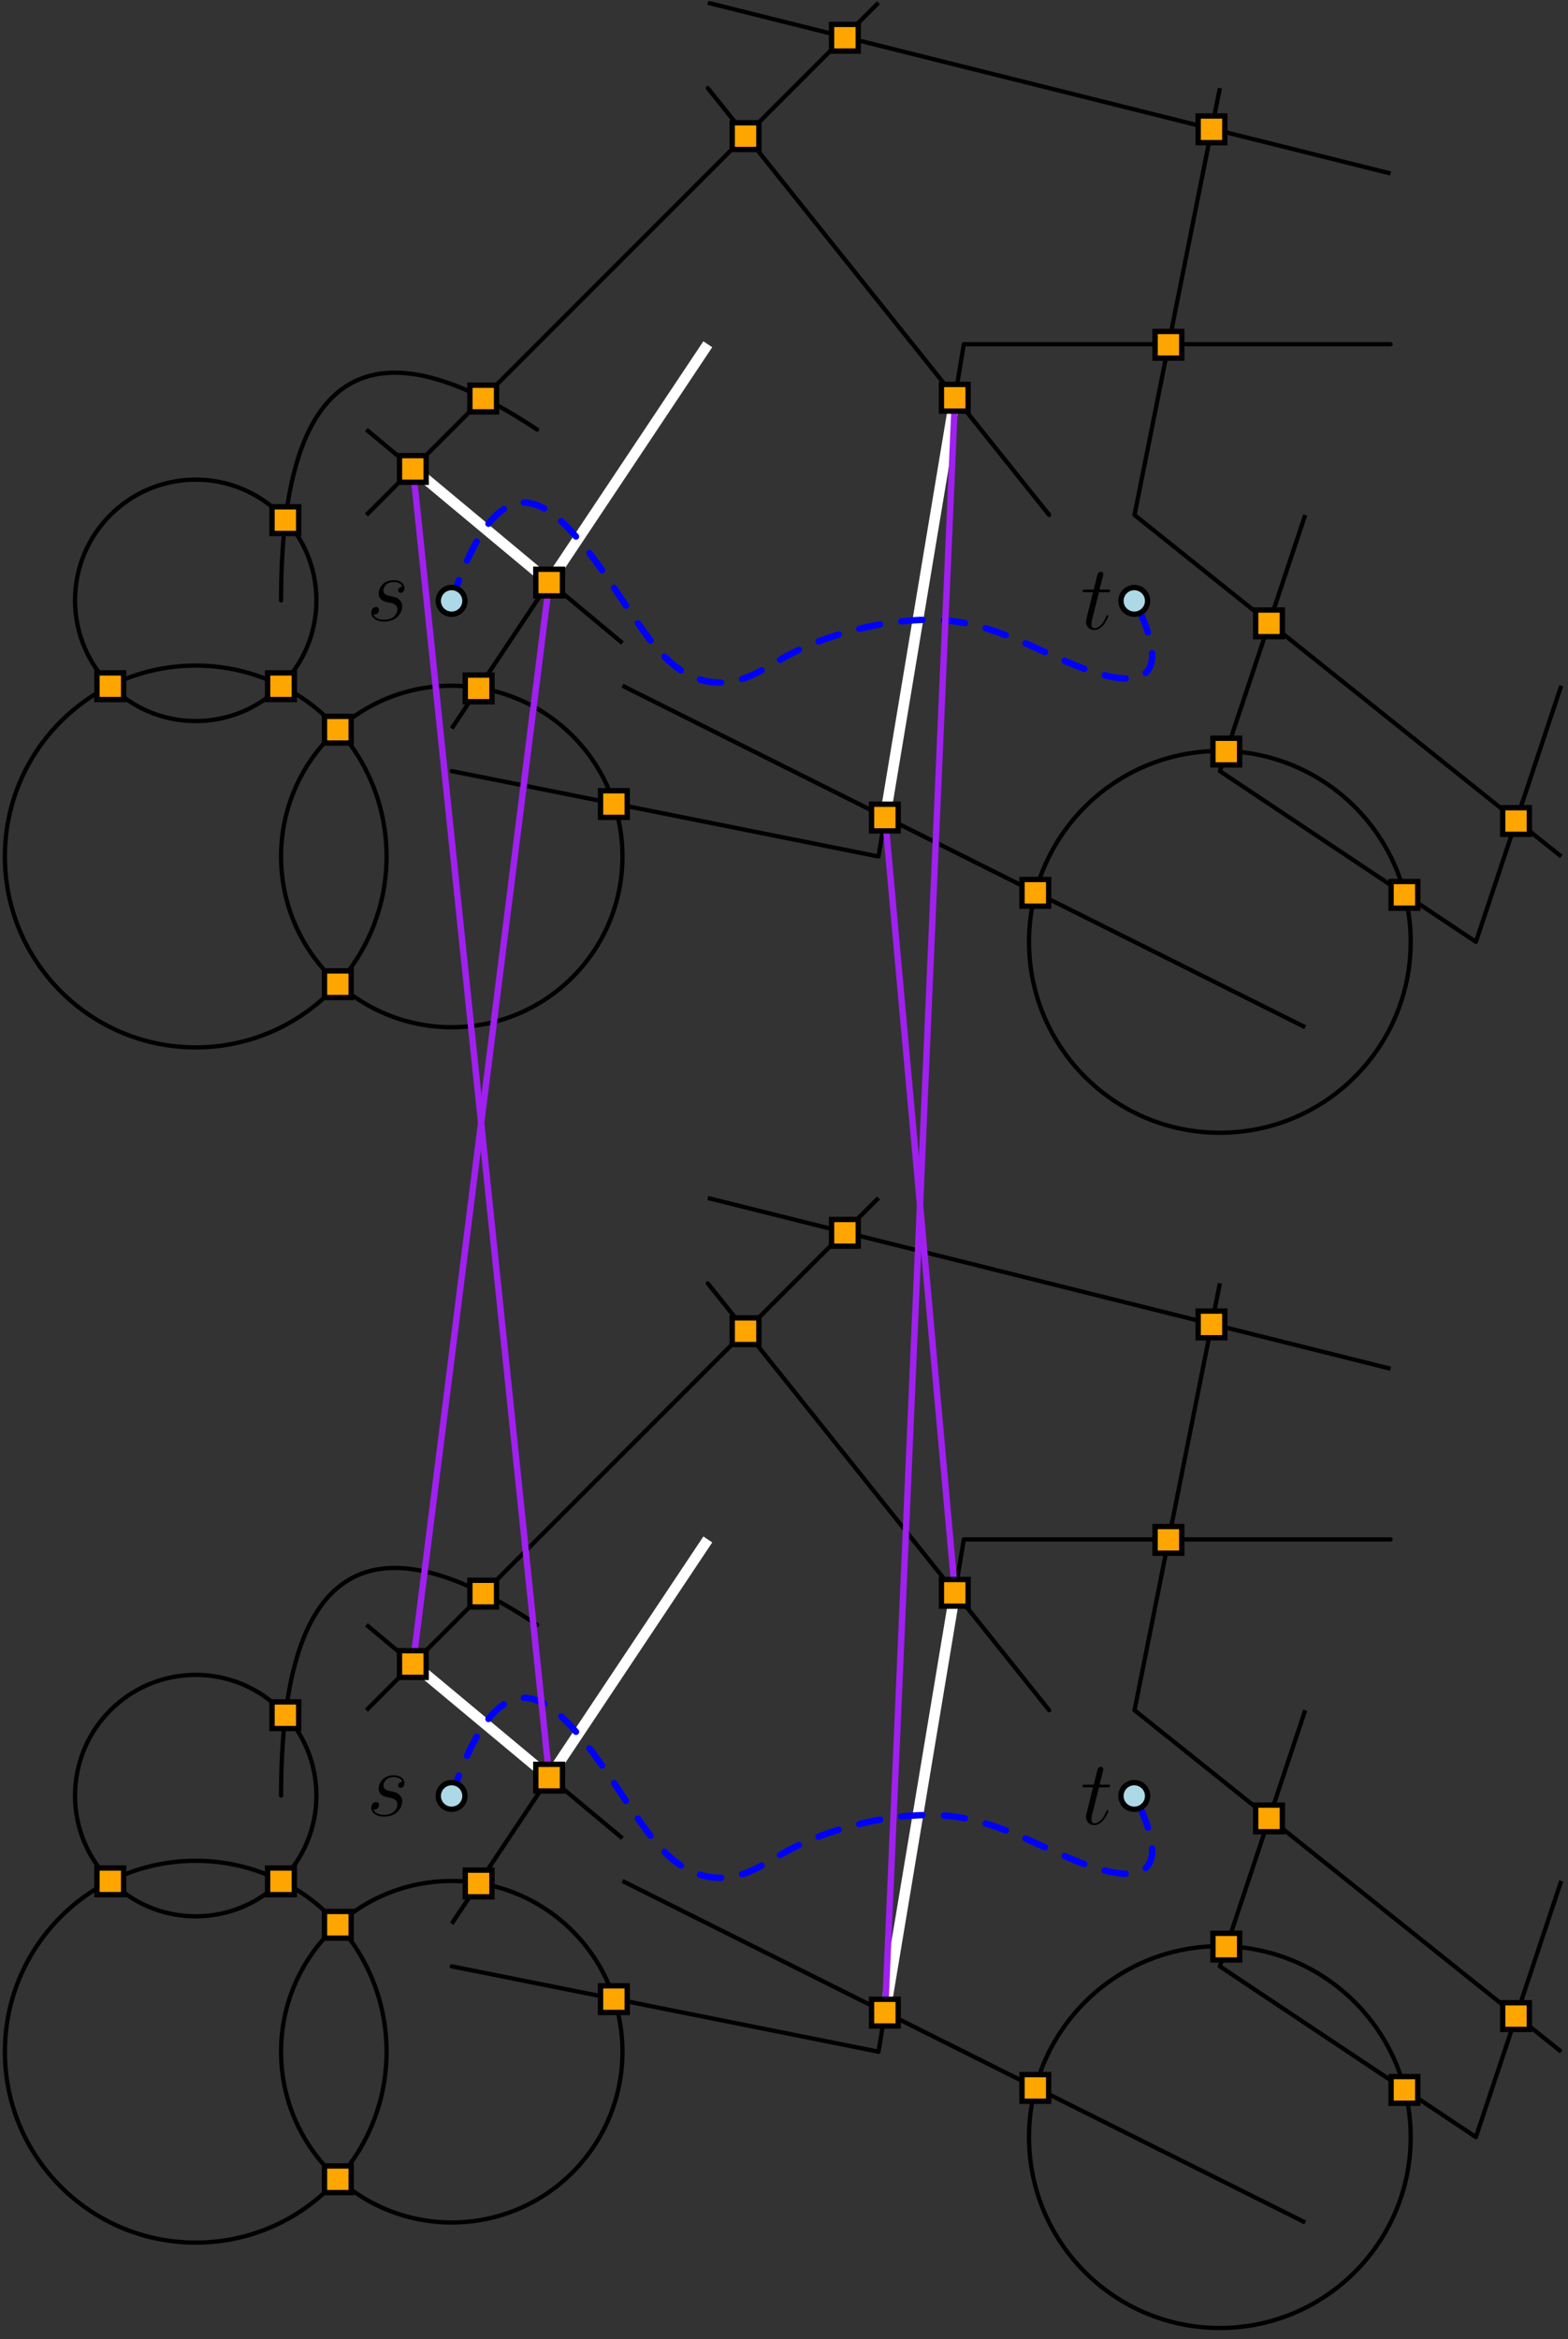 <?xml version="1.0" encoding="UTF-8"?>
<svg xmlns="http://www.w3.org/2000/svg" xmlns:xlink="http://www.w3.org/1999/xlink" width="293.077" height="437.077" viewBox="0 0 293.077 437.077">
<rect x="0" y="0" width="293.077" height="437.077" fill="#333333" stroke="none"/>
<defs>
<g>
<g id="glyph-0-0">
<path d="M 3.906 -3.438 C 4.203 -3.375 4.672 -3.281 4.766 -3.266 C 5 -3.188 5.766 -2.922 5.766 -2.094 C 5.766 -1.562 5.281 -0.172 3.297 -0.172 C 2.938 -0.172 1.641 -0.219 1.297 -1.172 C 1.984 -1.078 2.328 -1.609 2.328 -1.984 C 2.328 -2.344 2.094 -2.547 1.75 -2.547 C 1.375 -2.547 0.875 -2.25 0.875 -1.469 C 0.875 -0.469 1.906 0.172 3.281 0.172 C 5.891 0.172 6.656 -1.75 6.656 -2.641 C 6.656 -2.906 6.656 -3.375 6.109 -3.922 C 5.672 -4.344 5.266 -4.422 4.344 -4.609 C 3.875 -4.719 3.141 -4.875 3.141 -5.641 C 3.141 -5.984 3.453 -7.219 5.078 -7.219 C 5.797 -7.219 6.5 -6.953 6.672 -6.328 C 5.922 -6.328 5.891 -5.672 5.891 -5.656 C 5.891 -5.297 6.203 -5.203 6.359 -5.203 C 6.609 -5.203 7.078 -5.391 7.078 -6.109 C 7.078 -6.828 6.438 -7.562 5.094 -7.562 C 2.844 -7.562 2.25 -5.797 2.25 -5.094 C 2.25 -3.797 3.516 -3.516 3.906 -3.438 Z M 3.906 -3.438 "/>
</g>
<g id="glyph-0-1">
<path d="M 3.453 -6.891 L 5.031 -6.891 C 5.359 -6.891 5.531 -6.891 5.531 -7.203 C 5.531 -7.391 5.422 -7.391 5.078 -7.391 L 3.562 -7.391 L 4.203 -9.906 C 4.266 -10.141 4.266 -10.172 4.266 -10.297 C 4.266 -10.562 4.047 -10.719 3.828 -10.719 C 3.688 -10.719 3.297 -10.672 3.156 -10.125 L 2.484 -7.391 L 0.875 -7.391 C 0.531 -7.391 0.375 -7.391 0.375 -7.062 C 0.375 -6.891 0.5 -6.891 0.828 -6.891 L 2.344 -6.891 L 1.219 -2.375 C 1.078 -1.766 1.031 -1.594 1.031 -1.375 C 1.031 -0.562 1.594 0.172 2.562 0.172 C 4.297 0.172 5.219 -2.328 5.219 -2.453 C 5.219 -2.562 5.141 -2.609 5.047 -2.609 C 5.016 -2.609 4.938 -2.609 4.906 -2.547 C 4.891 -2.516 4.875 -2.5 4.75 -2.234 C 4.391 -1.375 3.609 -0.172 2.609 -0.172 C 2.094 -0.172 2.062 -0.594 2.062 -0.984 C 2.062 -1 2.062 -1.328 2.109 -1.531 Z M 3.453 -6.891 "/>
</g>
</g>
<clipPath id="clip-0">
<path clip-rule="nonzero" d="M 227 95 L 292.156 95 L 292.156 177 L 227 177 Z M 227 95 "/>
</clipPath>
<clipPath id="clip-1">
<path clip-rule="nonzero" d="M 68 0.227 L 165 0.227 L 165 97 L 68 97 Z M 68 0.227 "/>
</clipPath>
<clipPath id="clip-2">
<path clip-rule="nonzero" d="M 211 16 L 292.156 16 L 292.156 161 L 211 161 Z M 211 16 "/>
</clipPath>
<clipPath id="clip-3">
<path clip-rule="nonzero" d="M 131 0.227 L 261 0.227 L 261 33 L 131 33 Z M 131 0.227 "/>
</clipPath>
<clipPath id="clip-4">
<path clip-rule="nonzero" d="M 69 108 L 76 108 L 76 116.965 L 69 116.965 Z M 69 108 "/>
</clipPath>
<clipPath id="clip-5">
<path clip-rule="nonzero" d="M 227 319 L 292.156 319 L 292.156 400 L 227 400 Z M 227 319 "/>
</clipPath>
<clipPath id="clip-6">
<path clip-rule="nonzero" d="M 191 363 L 265 363 L 265 435.93 L 191 435.93 Z M 191 363 "/>
</clipPath>
<clipPath id="clip-7">
<path clip-rule="nonzero" d="M 211 239 L 292.156 239 L 292.156 384 L 211 384 Z M 211 239 "/>
</clipPath>
<clipPath id="clip-8">
<path clip-rule="nonzero" d="M 202 330 L 208 330 L 208 341.844 L 202 341.844 Z M 202 330 "/>
</clipPath>
</defs>
<path fill="none" stroke-width="0.8" stroke-linecap="butt" stroke-linejoin="round" stroke="rgb(0%, 0%, 0%)" stroke-opacity="1" stroke-miterlimit="10" d="M 176 511.999 L 224.002 472.002 " transform="matrix(0.997, 0, 0, -0.997, -106.986, 814.063)"/>
<path fill="none" stroke-width="0.8" stroke-linecap="butt" stroke-linejoin="round" stroke="rgb(0%, 0%, 0%)" stroke-opacity="1" stroke-miterlimit="10" d="M 240.001 528.002 L 191.999 455.998 " transform="matrix(0.997, 0, 0, -0.997, -106.986, 814.063)"/>
<path fill="none" stroke-width="0.8" stroke-linecap="round" stroke-linejoin="round" stroke="rgb(0%, 0%, 0%)" stroke-opacity="1" stroke-miterlimit="10" d="M 191.999 672.001 L 272 656.001 L 288 751.998 L 368.001 751.998 " transform="matrix(0.997, 0, 0, -0.997, -106.986, 814.063)"/>
<path fill="none" stroke-width="0.8" stroke-linecap="round" stroke-linejoin="round" stroke="rgb(0%, 0%, 0%)" stroke-opacity="1" stroke-miterlimit="10" d="M 224.002 656.001 C 224.002 673.674 209.672 688 191.999 688 C 174.326 688 160 673.674 160 656.001 C 160 638.329 174.326 623.999 191.999 623.999 C 209.672 623.999 224.002 638.329 224.002 656.001 " transform="matrix(0.997, 0, 0, -0.997, -106.986, 814.063)"/>
<path fill="none" stroke-width="0.8" stroke-linecap="round" stroke-linejoin="round" stroke="rgb(0%, 0%, 0%)" stroke-opacity="1" stroke-miterlimit="10" d="M 160 704 C 160 746.669 176 757.331 207.998 735.999 " transform="matrix(0.997, 0, 0, -0.997, -106.986, 814.063)"/>
<path fill="none" stroke-width="0.8" stroke-linecap="round" stroke-linejoin="round" stroke="rgb(0%, 0%, 0%)" stroke-opacity="1" stroke-miterlimit="10" d="M 166.626 704 C 166.626 716.496 156.497 726.625 144.001 726.625 C 131.504 726.625 121.375 716.496 121.375 704 C 121.375 691.503 131.504 681.374 144.001 681.374 C 156.497 681.374 166.626 691.503 166.626 704 " transform="matrix(0.997, 0, 0, -0.997, -106.986, 814.063)"/>
<path fill="none" stroke-width="0.8" stroke-linecap="round" stroke-linejoin="round" stroke="rgb(0%, 0%, 0%)" stroke-opacity="1" stroke-miterlimit="10" d="M 179.777 656.001 C 179.777 675.759 163.758 691.778 144.001 691.778 C 124.239 691.778 108.224 675.759 108.224 656.001 C 108.224 636.24 124.239 620.221 144.001 620.221 C 163.758 620.221 179.777 636.24 179.777 656.001 " transform="matrix(0.997, 0, 0, -0.997, -106.986, 814.063)"/>
<path fill="none" stroke-width="0.8" stroke-linecap="round" stroke-linejoin="round" stroke="rgb(0%, 0%, 0%)" stroke-opacity="1" stroke-miterlimit="10" d="M 240.001 800 L 303.999 719.999 " transform="matrix(0.997, 0, 0, -0.997, -106.986, 814.063)"/>
<g clip-path="url(#clip-0)">
<path fill="none" stroke-width="0.8" stroke-linecap="butt" stroke-linejoin="round" stroke="rgb(0%, 0%, 0%)" stroke-opacity="1" stroke-miterlimit="10" d="M 352.001 719.999 L 336.002 672.001 L 384 640.002 L 400 688 " transform="matrix(0.997, 0, 0, -0.997, -106.986, 814.063)"/>
</g>
<path fill="none" stroke-width="0.8" stroke-linecap="butt" stroke-linejoin="round" stroke="rgb(0%, 0%, 0%)" stroke-opacity="1" stroke-miterlimit="10" d="M 352.001 623.999 L 224.002 688 " transform="matrix(0.997, 0, 0, -0.997, -106.986, 814.063)"/>
<path fill="none" stroke-width="0.8" stroke-linecap="butt" stroke-linejoin="round" stroke="rgb(0%, 0%, 0%)" stroke-opacity="1" stroke-miterlimit="10" d="M 371.778 640.002 C 371.778 659.759 355.759 675.778 336.002 675.778 C 316.241 675.778 300.222 659.759 300.222 640.002 C 300.222 620.241 316.241 604.222 336.002 604.222 C 355.759 604.222 371.778 620.241 371.778 640.002 " transform="matrix(0.997, 0, 0, -0.997, -106.986, 814.063)"/>
<g clip-path="url(#clip-1)">
<path fill="none" stroke-width="0.8" stroke-linecap="butt" stroke-linejoin="round" stroke="rgb(0%, 0%, 0%)" stroke-opacity="1" stroke-miterlimit="10" d="M 176 719.999 L 272 816 " transform="matrix(0.997, 0, 0, -0.997, -106.986, 814.063)"/>
</g>
<g clip-path="url(#clip-2)">
<path fill="none" stroke-width="0.8" stroke-linecap="butt" stroke-linejoin="round" stroke="rgb(0%, 0%, 0%)" stroke-opacity="1" stroke-miterlimit="10" d="M 400 656.001 L 319.998 719.999 L 336.002 800 " transform="matrix(0.997, 0, 0, -0.997, -106.986, 814.063)"/>
</g>
<g clip-path="url(#clip-3)">
<path fill="none" stroke-width="0.8" stroke-linecap="butt" stroke-linejoin="round" stroke="rgb(0%, 0%, 0%)" stroke-opacity="1" stroke-miterlimit="10" d="M 240.001 816 L 368.001 784.001 " transform="matrix(0.997, 0, 0, -0.997, -106.986, 814.063)"/>
</g>
<path fill="none" stroke-width="0.8" stroke-linecap="butt" stroke-linejoin="round" stroke="rgb(0%, 0%, 0%)" stroke-opacity="1" stroke-miterlimit="10" d="M 176 735.999 L 224.002 695.998 " transform="matrix(0.997, 0, 0, -0.997, -106.986, 814.063)"/>
<path fill="none" stroke-width="0.8" stroke-linecap="butt" stroke-linejoin="round" stroke="rgb(0%, 0%, 0%)" stroke-opacity="1" stroke-miterlimit="10" d="M 240.001 751.998 L 191.999 679.999 " transform="matrix(0.997, 0, 0, -0.997, -106.986, 814.063)"/>
<path fill="none" stroke-width="2" stroke-linecap="butt" stroke-linejoin="round" stroke="rgb(100%, 100%, 100%)" stroke-opacity="1" stroke-miterlimit="10" d="M 184.726 504.726 L 210.287 483.428 L 240.001 528.002 " transform="matrix(0.997, 0, 0, -0.997, -106.986, 814.063)"/>
<g clip-path="url(#clip-4)">
<g fill="rgb(0%, 0%, 0%)" fill-opacity="1">
<use xlink:href="#glyph-0-0" x="68.521" y="115.968"/>
</g>
</g>
<g fill="rgb(0%, 0%, 0%)" fill-opacity="1">
<use xlink:href="#glyph-0-1" x="201.954" y="117.551"/>
</g>
<path fill="none" stroke-width="2" stroke-linecap="butt" stroke-linejoin="round" stroke="rgb(100%, 100%, 100%)" stroke-opacity="1" stroke-miterlimit="10" d="M 184.726 728.726 L 210.287 707.428 L 240.001 751.998 " transform="matrix(0.997, 0, 0, -0.997, -106.986, 814.063)"/>
<path fill="none" stroke-width="0.8" stroke-linecap="round" stroke-linejoin="round" stroke="rgb(0%, 0%, 0%)" stroke-opacity="1" stroke-miterlimit="10" d="M 191.999 448.001 L 272 432.001 L 288 528.002 L 368.001 528.002 " transform="matrix(0.997, 0, 0, -0.997, -106.986, 814.063)"/>
<path fill="none" stroke-width="0.8" stroke-linecap="round" stroke-linejoin="round" stroke="rgb(0%, 0%, 0%)" stroke-opacity="1" stroke-miterlimit="10" d="M 224.002 432.001 C 224.002 449.674 209.672 464 191.999 464 C 174.326 464 160 449.674 160 432.001 C 160 414.329 174.326 399.998 191.999 399.998 C 209.672 399.998 224.002 414.329 224.002 432.001 " transform="matrix(0.997, 0, 0, -0.997, -106.986, 814.063)"/>
<path fill="none" stroke-width="0.8" stroke-linecap="round" stroke-linejoin="round" stroke="rgb(0%, 0%, 0%)" stroke-opacity="1" stroke-miterlimit="10" d="M 160 480 C 160 522.669 176 533.331 207.998 511.999 " transform="matrix(0.997, 0, 0, -0.997, -106.986, 814.063)"/>
<path fill="none" stroke-width="0.8" stroke-linecap="round" stroke-linejoin="round" stroke="rgb(0%, 0%, 0%)" stroke-opacity="1" stroke-miterlimit="10" d="M 166.626 480 C 166.626 492.496 156.497 502.625 144.001 502.625 C 131.504 502.625 121.375 492.496 121.375 480 C 121.375 467.503 131.504 457.374 144.001 457.374 C 156.497 457.374 166.626 467.503 166.626 480 " transform="matrix(0.997, 0, 0, -0.997, -106.986, 814.063)"/>
<path fill="none" stroke-width="0.8" stroke-linecap="round" stroke-linejoin="round" stroke="rgb(0%, 0%, 0%)" stroke-opacity="1" stroke-miterlimit="10" d="M 179.777 432.001 C 179.777 451.759 163.758 467.778 144.001 467.778 C 124.239 467.778 108.224 451.759 108.224 432.001 C 108.224 412.24 124.239 396.225 144.001 396.225 C 163.758 396.225 179.777 412.24 179.777 432.001 " transform="matrix(0.997, 0, 0, -0.997, -106.986, 814.063)"/>
<path fill="none" stroke-width="0.8" stroke-linecap="round" stroke-linejoin="round" stroke="rgb(0%, 0%, 0%)" stroke-opacity="1" stroke-miterlimit="10" d="M 240.001 576 L 303.999 495.999 " transform="matrix(0.997, 0, 0, -0.997, -106.986, 814.063)"/>
<path fill="none" stroke-width="2" stroke-linecap="butt" stroke-linejoin="round" stroke="rgb(100%, 100%, 100%)" stroke-opacity="1" stroke-miterlimit="10" d="M 286.346 518.068 L 273.231 439.384 " transform="matrix(0.997, 0, 0, -0.997, -106.986, 814.063)"/>
<path fill="none" stroke-width="2" stroke-linecap="butt" stroke-linejoin="round" stroke="rgb(100%, 100%, 100%)" stroke-opacity="1" stroke-miterlimit="10" d="M 286.346 742.068 L 273.231 663.384 " transform="matrix(0.997, 0, 0, -0.997, -106.986, 814.063)"/>
<g clip-path="url(#clip-5)">
<path fill="none" stroke-width="0.8" stroke-linecap="butt" stroke-linejoin="round" stroke="rgb(0%, 0%, 0%)" stroke-opacity="1" stroke-miterlimit="10" d="M 352.001 495.999 L 336.002 448.001 L 384 416.002 L 400 464 " transform="matrix(0.997, 0, 0, -0.997, -106.986, 814.063)"/>
</g>
<path fill="none" stroke-width="0.8" stroke-linecap="butt" stroke-linejoin="round" stroke="rgb(0%, 0%, 0%)" stroke-opacity="1" stroke-miterlimit="10" d="M 352.001 399.998 L 224.002 464 " transform="matrix(0.997, 0, 0, -0.997, -106.986, 814.063)"/>
<g clip-path="url(#clip-6)">
<path fill="none" stroke-width="0.8" stroke-linecap="butt" stroke-linejoin="round" stroke="rgb(0%, 0%, 0%)" stroke-opacity="1" stroke-miterlimit="10" d="M 371.778 416.002 C 371.778 435.759 355.759 451.778 336.002 451.778 C 316.241 451.778 300.222 435.759 300.222 416.002 C 300.222 396.241 316.241 380.222 336.002 380.222 C 355.759 380.222 371.778 396.241 371.778 416.002 " transform="matrix(0.997, 0, 0, -0.997, -106.986, 814.063)"/>
</g>
<path fill="none" stroke-width="0.8" stroke-linecap="butt" stroke-linejoin="round" stroke="rgb(0%, 0%, 0%)" stroke-opacity="1" stroke-miterlimit="10" d="M 176 495.999 L 272 592 " transform="matrix(0.997, 0, 0, -0.997, -106.986, 814.063)"/>
<g clip-path="url(#clip-7)">
<path fill="none" stroke-width="0.8" stroke-linecap="butt" stroke-linejoin="round" stroke="rgb(0%, 0%, 0%)" stroke-opacity="1" stroke-miterlimit="10" d="M 400 432.001 L 319.998 495.999 L 336.002 576 " transform="matrix(0.997, 0, 0, -0.997, -106.986, 814.063)"/>
</g>
<path fill="none" stroke-width="0.8" stroke-linecap="butt" stroke-linejoin="round" stroke="rgb(0%, 0%, 0%)" stroke-opacity="1" stroke-miterlimit="10" d="M 240.001 592 L 368.001 560.001 " transform="matrix(0.997, 0, 0, -0.997, -106.986, 814.063)"/>
<g fill="rgb(0%, 0%, 0%)" fill-opacity="1">
<use xlink:href="#glyph-0-0" x="68.521" y="339.264"/>
</g>
<g clip-path="url(#clip-8)">
<g fill="rgb(0%, 0%, 0%)" fill-opacity="1">
<use xlink:href="#glyph-0-1" x="201.954" y="340.848"/>
</g>
</g>
<path fill="none" stroke-width="1.2" stroke-linecap="round" stroke-linejoin="round" stroke="rgb(0%, 0%, 100%)" stroke-opacity="1" stroke-dasharray="4" stroke-miterlimit="10" d="M 191.999 480 C 200.001 504.001 207.998 500 214.668 492.668 C 221.333 485.333 226.666 474.666 232 469.333 C 237.333 464 242.666 464 246.667 465.332 C 250.668 466.669 253.332 469.333 260.002 472.002 C 266.667 474.666 277.333 477.331 286.667 475.999 C 296.001 474.666 303.999 469.333 312.001 466.669 C 319.998 464 328 464 319.998 480 " transform="matrix(0.997, 0, 0, -0.997, -106.986, 814.063)"/>
<path fill-rule="evenodd" fill="rgb(100%, 64.699%, 0%)" fill-opacity="1" d="M 50.844 99.684 L 55.828 99.684 L 55.828 94.699 L 50.844 94.699 Z M 50.844 99.684 "/>
<path fill-rule="evenodd" fill="rgb(0%, 0%, 0%)" fill-opacity="1" d="M 50.344 100.18 L 56.324 100.18 L 56.324 94.199 L 50.344 94.199 Z M 51.34 99.184 L 55.328 99.184 L 55.328 95.195 L 51.34 95.195 Z M 51.34 99.184 "/>
<path fill-rule="evenodd" fill="rgb(100%, 64.699%, 0%)" fill-opacity="1" d="M 87.828 76.957 L 92.812 76.957 L 92.812 71.973 L 87.828 71.973 Z M 87.828 76.957 "/>
<path fill-rule="evenodd" fill="rgb(0%, 0%, 0%)" fill-opacity="1" d="M 87.328 77.457 L 93.309 77.457 L 93.309 71.477 L 87.328 71.477 Z M 88.324 76.461 L 92.312 76.461 L 92.312 72.473 L 88.324 72.473 Z M 88.324 76.461 "/>
<path fill-rule="evenodd" fill="rgb(100%, 64.699%, 0%)" fill-opacity="1" d="M 136.855 27.93 L 141.84 27.93 L 141.84 22.945 L 136.855 22.945 Z M 136.855 27.93 "/>
<path fill-rule="evenodd" fill="rgb(0%, 0%, 0%)" fill-opacity="1" d="M 136.359 28.426 L 142.34 28.426 L 142.34 22.445 L 136.359 22.445 Z M 137.355 27.43 L 141.344 27.43 L 141.344 23.441 L 137.355 23.441 Z M 137.355 27.43 "/>
<path fill-rule="evenodd" fill="rgb(100%, 64.699%, 0%)" fill-opacity="1" d="M 155.43 9.543 L 160.414 9.543 L 160.414 4.559 L 155.43 4.559 Z M 155.43 9.543 "/>
<path fill-rule="evenodd" fill="rgb(0%, 0%, 0%)" fill-opacity="1" d="M 154.934 10.043 L 160.914 10.043 L 160.914 4.062 L 154.934 4.062 Z M 155.93 9.047 L 159.918 9.047 L 159.918 5.059 L 155.93 5.059 Z M 155.93 9.047 "/>
<path fill-rule="evenodd" fill="rgb(100%, 64.699%, 0%)" fill-opacity="1" d="M 223.949 26.66 L 228.934 26.66 L 228.934 21.676 L 223.949 21.676 Z M 223.949 26.66 "/>
<path fill-rule="evenodd" fill="rgb(0%, 0%, 0%)" fill-opacity="1" d="M 223.449 27.16 L 229.43 27.16 L 229.43 21.18 L 223.449 21.18 Z M 224.445 26.164 L 228.434 26.164 L 228.434 22.176 L 224.445 22.176 Z M 224.445 26.164 "/>
<path fill-rule="evenodd" fill="rgb(100%, 64.699%, 0%)" fill-opacity="1" d="M 215.898 66.914 L 220.883 66.914 L 220.883 61.934 L 215.898 61.934 Z M 215.898 66.914 "/>
<path fill-rule="evenodd" fill="rgb(0%, 0%, 0%)" fill-opacity="1" d="M 215.398 67.414 L 221.379 67.414 L 221.379 61.434 L 215.398 61.434 Z M 216.395 66.418 L 220.383 66.418 L 220.383 62.43 L 216.395 62.43 Z M 216.395 66.418 "/>
<path fill-rule="evenodd" fill="rgb(100%, 64.699%, 0%)" fill-opacity="1" d="M 191.023 169.316 L 196.008 169.316 L 196.008 164.332 L 191.023 164.332 Z M 191.023 169.316 "/>
<path fill-rule="evenodd" fill="rgb(0%, 0%, 0%)" fill-opacity="1" d="M 190.523 169.816 L 196.504 169.816 L 196.504 163.832 L 190.523 163.832 Z M 191.52 168.816 L 195.508 168.816 L 195.508 164.832 L 191.52 164.832 Z M 191.52 168.816 "/>
<path fill-rule="evenodd" fill="rgb(100%, 64.699%, 0%)" fill-opacity="1" d="M 226.715 142.922 L 231.699 142.922 L 231.699 137.938 L 226.715 137.938 Z M 226.715 142.922 "/>
<path fill-rule="evenodd" fill="rgb(0%, 0%, 0%)" fill-opacity="1" d="M 226.215 143.422 L 232.199 143.422 L 232.199 137.438 L 226.215 137.438 Z M 227.215 142.422 L 231.199 142.422 L 231.199 138.438 L 227.215 138.438 Z M 227.215 142.422 "/>
<path fill-rule="evenodd" fill="rgb(100%, 64.699%, 0%)" fill-opacity="1" d="M 260.012 169.695 L 264.996 169.695 L 264.996 164.711 L 260.012 164.711 Z M 260.012 169.695 "/>
<path fill-rule="evenodd" fill="rgb(0%, 0%, 0%)" fill-opacity="1" d="M 259.512 170.191 L 265.492 170.191 L 265.492 164.211 L 259.512 164.211 Z M 260.508 169.195 L 264.496 169.195 L 264.496 165.207 L 260.508 165.207 Z M 260.508 169.195 "/>
<path fill-rule="evenodd" fill="rgb(100%, 64.699%, 0%)" fill-opacity="1" d="M 280.871 155.898 L 285.855 155.898 L 285.855 150.914 L 280.871 150.914 Z M 280.871 155.898 "/>
<path fill-rule="evenodd" fill="rgb(0%, 0%, 0%)" fill-opacity="1" d="M 280.371 156.398 L 286.355 156.398 L 286.355 150.418 L 280.371 150.418 Z M 281.371 155.398 L 285.355 155.398 L 285.355 151.414 L 281.371 151.414 Z M 281.371 155.398 "/>
<path fill-rule="evenodd" fill="rgb(100%, 64.699%, 0%)" fill-opacity="1" d="M 234.699 118.965 L 239.684 118.965 L 239.684 113.98 L 234.699 113.98 Z M 234.699 118.965 "/>
<path fill-rule="evenodd" fill="rgb(0%, 0%, 0%)" fill-opacity="1" d="M 234.203 119.461 L 240.184 119.461 L 240.184 113.48 L 234.203 113.48 Z M 235.199 118.465 L 239.188 118.465 L 239.188 114.477 L 235.199 114.477 Z M 235.199 118.465 "/>
<path fill-rule="evenodd" fill="rgb(100%, 64.699%, 0%)" fill-opacity="1" d="M 50.02 130.715 L 55.004 130.715 L 55.004 125.73 L 50.02 125.73 Z M 50.02 130.715 "/>
<path fill-rule="evenodd" fill="rgb(0%, 0%, 0%)" fill-opacity="1" d="M 49.52 131.215 L 55.504 131.215 L 55.504 125.23 L 49.52 125.23 Z M 50.52 130.215 L 54.504 130.215 L 54.504 126.23 L 50.52 126.23 Z M 50.52 130.215 "/>
<path fill-rule="evenodd" fill="rgb(100%, 64.699%, 0%)" fill-opacity="1" d="M 18.121 130.715 L 23.105 130.715 L 23.105 125.73 L 18.121 125.73 Z M 18.121 130.715 "/>
<path fill-rule="evenodd" fill="rgb(0%, 0%, 0%)" fill-opacity="1" d="M 17.621 131.215 L 23.602 131.215 L 23.602 125.23 L 17.621 125.23 Z M 18.617 130.215 L 22.605 130.215 L 22.605 126.23 L 18.617 126.23 Z M 18.617 130.215 "/>
<path fill-rule="evenodd" fill="rgb(100%, 64.699%, 0%)" fill-opacity="1" d="M 60.652 138.84 L 65.637 138.84 L 65.637 133.855 L 60.652 133.855 Z M 60.652 138.84 "/>
<path fill-rule="evenodd" fill="rgb(0%, 0%, 0%)" fill-opacity="1" d="M 60.156 139.336 L 66.137 139.336 L 66.137 133.355 L 60.156 133.355 Z M 61.152 138.34 L 65.141 138.34 L 65.141 134.352 L 61.152 134.352 Z M 61.152 138.34 "/>
<path fill-rule="evenodd" fill="rgb(100%, 64.699%, 0%)" fill-opacity="1" d="M 60.652 186.391 L 65.637 186.391 L 65.637 181.406 L 60.652 181.406 Z M 60.652 186.391 "/>
<path fill-rule="evenodd" fill="rgb(0%, 0%, 0%)" fill-opacity="1" d="M 60.156 186.891 L 66.137 186.891 L 66.137 180.906 L 60.156 180.906 Z M 61.152 185.891 L 65.141 185.891 L 65.141 181.906 L 61.152 181.906 Z M 61.152 185.891 "/>
<path fill-rule="evenodd" fill="rgb(100%, 64.699%, 0%)" fill-opacity="1" d="M 112.25 152.73 L 117.234 152.73 L 117.234 147.746 L 112.25 147.746 Z M 112.25 152.73 "/>
<path fill-rule="evenodd" fill="rgb(0%, 0%, 0%)" fill-opacity="1" d="M 111.75 153.23 L 117.73 153.23 L 117.73 147.246 L 111.75 147.246 Z M 112.746 152.23 L 116.734 152.23 L 116.734 148.246 L 112.746 148.246 Z M 112.746 152.23 "/>
<path fill-rule="evenodd" fill="rgb(100%, 64.699%, 0%)" fill-opacity="1" d="M 86.969 131.117 L 91.953 131.117 L 91.953 126.133 L 86.969 126.133 Z M 86.969 131.117 "/>
<path fill-rule="evenodd" fill="rgb(0%, 0%, 0%)" fill-opacity="1" d="M 86.469 131.617 L 92.449 131.617 L 92.449 125.633 L 86.469 125.633 Z M 87.465 130.617 L 91.453 130.617 L 91.453 126.633 L 87.465 126.633 Z M 87.465 130.617 "/>
<path fill-rule="evenodd" fill="rgb(100%, 64.699%, 0%)" fill-opacity="1" d="M 50.844 322.98 L 55.828 322.98 L 55.828 317.996 L 50.844 317.996 Z M 50.844 322.98 "/>
<path fill-rule="evenodd" fill="rgb(0%, 0%, 0%)" fill-opacity="1" d="M 50.344 323.477 L 56.324 323.477 L 56.324 317.496 L 50.344 317.496 Z M 51.34 322.48 L 55.328 322.48 L 55.328 318.492 L 51.34 318.492 Z M 51.34 322.48 "/>
<path fill-rule="evenodd" fill="rgb(100%, 64.699%, 0%)" fill-opacity="1" d="M 87.828 300.254 L 92.812 300.254 L 92.812 295.27 L 87.828 295.27 Z M 87.828 300.254 "/>
<path fill-rule="evenodd" fill="rgb(0%, 0%, 0%)" fill-opacity="1" d="M 87.328 300.754 L 93.309 300.754 L 93.309 294.773 L 87.328 294.773 Z M 88.324 299.758 L 92.312 299.758 L 92.312 295.77 L 88.324 295.77 Z M 88.324 299.758 "/>
<path fill-rule="evenodd" fill="rgb(100%, 64.699%, 0%)" fill-opacity="1" d="M 136.855 251.223 L 141.84 251.223 L 141.84 246.242 L 136.855 246.242 Z M 136.855 251.223 "/>
<path fill-rule="evenodd" fill="rgb(0%, 0%, 0%)" fill-opacity="1" d="M 136.359 251.723 L 142.34 251.723 L 142.34 245.742 L 136.359 245.742 Z M 137.355 250.727 L 141.344 250.727 L 141.344 246.738 L 137.355 246.738 Z M 137.355 250.727 "/>
<path fill-rule="evenodd" fill="rgb(100%, 64.699%, 0%)" fill-opacity="1" d="M 155.43 232.84 L 160.414 232.84 L 160.414 227.855 L 155.43 227.855 Z M 155.43 232.84 "/>
<path fill-rule="evenodd" fill="rgb(0%, 0%, 0%)" fill-opacity="1" d="M 154.934 233.34 L 160.914 233.34 L 160.914 227.359 L 154.934 227.359 Z M 155.93 232.344 L 159.918 232.344 L 159.918 228.355 L 155.93 228.355 Z M 155.93 232.344 "/>
<path fill-rule="evenodd" fill="rgb(100%, 64.699%, 0%)" fill-opacity="1" d="M 223.949 249.957 L 228.934 249.957 L 228.934 244.973 L 223.949 244.973 Z M 223.949 249.957 "/>
<path fill-rule="evenodd" fill="rgb(0%, 0%, 0%)" fill-opacity="1" d="M 223.449 250.457 L 229.43 250.457 L 229.43 244.477 L 223.449 244.477 Z M 224.445 249.461 L 228.434 249.461 L 228.434 245.473 L 224.445 245.473 Z M 224.445 249.461 "/>
<path fill-rule="evenodd" fill="rgb(100%, 64.699%, 0%)" fill-opacity="1" d="M 215.898 290.211 L 220.883 290.211 L 220.883 285.227 L 215.898 285.227 Z M 215.898 290.211 "/>
<path fill-rule="evenodd" fill="rgb(0%, 0%, 0%)" fill-opacity="1" d="M 215.398 290.711 L 221.379 290.711 L 221.379 284.73 L 215.398 284.73 Z M 216.395 289.715 L 220.383 289.715 L 220.383 285.727 L 216.395 285.727 Z M 216.395 289.715 "/>
<path fill-rule="evenodd" fill="rgb(100%, 64.699%, 0%)" fill-opacity="1" d="M 191.023 392.613 L 196.008 392.613 L 196.008 387.629 L 191.023 387.629 Z M 191.023 392.613 "/>
<path fill-rule="evenodd" fill="rgb(0%, 0%, 0%)" fill-opacity="1" d="M 190.523 393.113 L 196.504 393.113 L 196.504 387.129 L 190.523 387.129 Z M 191.52 392.113 L 195.508 392.113 L 195.508 388.129 L 191.52 388.129 Z M 191.52 392.113 "/>
<path fill-rule="evenodd" fill="rgb(100%, 64.699%, 0%)" fill-opacity="1" d="M 226.715 366.219 L 231.699 366.219 L 231.699 361.234 L 226.715 361.234 Z M 226.715 366.219 "/>
<path fill-rule="evenodd" fill="rgb(0%, 0%, 0%)" fill-opacity="1" d="M 226.215 366.719 L 232.199 366.719 L 232.199 360.734 L 226.215 360.734 Z M 227.215 365.719 L 231.199 365.719 L 231.199 361.734 L 227.215 361.734 Z M 227.215 365.719 "/>
<path fill-rule="evenodd" fill="rgb(100%, 64.699%, 0%)" fill-opacity="1" d="M 260.012 392.992 L 264.996 392.992 L 264.996 388.008 L 260.012 388.008 Z M 260.012 392.992 "/>
<path fill-rule="evenodd" fill="rgb(0%, 0%, 0%)" fill-opacity="1" d="M 259.512 393.488 L 265.492 393.488 L 265.492 387.508 L 259.512 387.508 Z M 260.508 392.492 L 264.496 392.492 L 264.496 388.504 L 260.508 388.504 Z M 260.508 392.492 "/>
<path fill-rule="evenodd" fill="rgb(100%, 64.699%, 0%)" fill-opacity="1" d="M 280.871 379.195 L 285.855 379.195 L 285.855 374.211 L 280.871 374.211 Z M 280.871 379.195 "/>
<path fill-rule="evenodd" fill="rgb(0%, 0%, 0%)" fill-opacity="1" d="M 280.371 379.695 L 286.355 379.695 L 286.355 373.711 L 280.371 373.711 Z M 281.371 378.695 L 285.355 378.695 L 285.355 374.711 L 281.371 374.711 Z M 281.371 378.695 "/>
<path fill-rule="evenodd" fill="rgb(100%, 64.699%, 0%)" fill-opacity="1" d="M 234.699 342.262 L 239.684 342.262 L 239.684 337.277 L 234.699 337.277 Z M 234.699 342.262 "/>
<path fill-rule="evenodd" fill="rgb(0%, 0%, 0%)" fill-opacity="1" d="M 234.203 342.758 L 240.184 342.758 L 240.184 336.777 L 234.203 336.777 Z M 235.199 341.762 L 239.188 341.762 L 239.188 337.773 L 235.199 337.773 Z M 235.199 341.762 "/>
<path fill-rule="evenodd" fill="rgb(100%, 64.699%, 0%)" fill-opacity="1" d="M 50.02 354.012 L 55.004 354.012 L 55.004 349.027 L 50.02 349.027 Z M 50.02 354.012 "/>
<path fill-rule="evenodd" fill="rgb(0%, 0%, 0%)" fill-opacity="1" d="M 49.52 354.512 L 55.504 354.512 L 55.504 348.527 L 49.52 348.527 Z M 50.52 353.512 L 54.504 353.512 L 54.504 349.527 L 50.52 349.527 Z M 50.52 353.512 "/>
<path fill-rule="evenodd" fill="rgb(100%, 64.699%, 0%)" fill-opacity="1" d="M 18.121 354.012 L 23.105 354.012 L 23.105 349.027 L 18.121 349.027 Z M 18.121 354.012 "/>
<path fill-rule="evenodd" fill="rgb(0%, 0%, 0%)" fill-opacity="1" d="M 17.621 354.512 L 23.602 354.512 L 23.602 348.527 L 17.621 348.527 Z M 18.617 353.512 L 22.605 353.512 L 22.605 349.527 L 18.617 349.527 Z M 18.617 353.512 "/>
<path fill-rule="evenodd" fill="rgb(100%, 64.699%, 0%)" fill-opacity="1" d="M 60.652 362.137 L 65.637 362.137 L 65.637 357.152 L 60.652 357.152 Z M 60.652 362.137 "/>
<path fill-rule="evenodd" fill="rgb(0%, 0%, 0%)" fill-opacity="1" d="M 60.156 362.633 L 66.137 362.633 L 66.137 356.652 L 60.156 356.652 Z M 61.152 361.637 L 65.141 361.637 L 65.141 357.648 L 61.152 357.648 Z M 61.152 361.637 "/>
<path fill-rule="evenodd" fill="rgb(100%, 64.699%, 0%)" fill-opacity="1" d="M 60.652 409.688 L 65.637 409.688 L 65.637 404.703 L 60.652 404.703 Z M 60.652 409.688 "/>
<path fill-rule="evenodd" fill="rgb(0%, 0%, 0%)" fill-opacity="1" d="M 60.156 410.188 L 66.137 410.188 L 66.137 404.203 L 60.156 404.203 Z M 61.152 409.188 L 65.141 409.188 L 65.141 405.203 L 61.152 405.203 Z M 61.152 409.188 "/>
<path fill-rule="evenodd" fill="rgb(100%, 64.699%, 0%)" fill-opacity="1" d="M 112.25 376.027 L 117.234 376.027 L 117.234 371.043 L 112.25 371.043 Z M 112.25 376.027 "/>
<path fill-rule="evenodd" fill="rgb(0%, 0%, 0%)" fill-opacity="1" d="M 111.75 376.527 L 117.73 376.527 L 117.73 370.543 L 111.75 370.543 Z M 112.746 375.527 L 116.734 375.527 L 116.734 371.543 L 112.746 371.543 Z M 112.746 375.527 "/>
<path fill-rule="evenodd" fill="rgb(100%, 64.699%, 0%)" fill-opacity="1" d="M 86.969 354.414 L 91.953 354.414 L 91.953 349.43 L 86.969 349.43 Z M 86.969 354.414 "/>
<path fill-rule="evenodd" fill="rgb(0%, 0%, 0%)" fill-opacity="1" d="M 86.469 354.91 L 92.449 354.91 L 92.449 348.93 L 86.469 348.93 Z M 87.465 353.914 L 91.453 353.914 L 91.453 349.926 L 87.465 349.926 Z M 87.465 353.914 "/>
<path fill-rule="evenodd" fill="rgb(67.799%, 84.698%, 90.199%)" fill-opacity="1" d="M 86.902 335.57 C 86.902 334.191 85.789 333.078 84.41 333.078 C 83.035 333.078 81.918 334.191 81.918 335.57 C 81.918 336.945 83.035 338.062 84.41 338.062 C 85.789 338.062 86.902 336.945 86.902 335.57 "/>
<path fill-rule="evenodd" fill="rgb(0%, 0%, 0%)" fill-opacity="1" d="M 87.402 335.57 C 87.402 333.918 86.062 332.578 84.41 332.578 C 82.758 332.578 81.422 333.918 81.422 335.57 C 81.422 337.223 82.758 338.559 84.41 338.559 C 86.062 338.559 87.402 337.223 87.402 335.57 M 86.406 335.57 C 86.406 334.469 85.512 333.578 84.41 333.578 C 83.309 333.578 82.418 334.469 82.418 335.57 C 82.418 336.672 83.309 337.562 84.41 337.562 C 85.512 337.562 86.406 336.672 86.406 335.57 "/>
<path fill="none" stroke-width="1.2" stroke-linecap="round" stroke-linejoin="round" stroke="rgb(0%, 0%, 100%)" stroke-opacity="1" stroke-dasharray="4" stroke-miterlimit="10" d="M 191.999 704 C 200.001 728.001 207.998 724 214.668 716.668 C 221.333 709.333 226.666 698.667 232 693.333 C 237.333 688 242.666 688 246.667 689.333 C 250.668 690.669 253.332 693.333 260.002 695.998 C 266.667 698.667 277.333 701.331 286.667 699.999 C 296.001 698.667 303.999 693.333 312.001 690.669 C 319.998 688 328 688 319.998 704 " transform="matrix(0.997, 0, 0, -0.997, -106.986, 814.063)"/>
<path fill-rule="evenodd" fill="rgb(67.799%, 84.698%, 90.199%)" fill-opacity="1" d="M 86.902 112.273 C 86.902 110.898 85.789 109.781 84.41 109.781 C 83.035 109.781 81.918 110.898 81.918 112.273 C 81.918 113.648 83.035 114.766 84.41 114.766 C 85.789 114.766 86.902 113.648 86.902 112.273 "/>
<path fill-rule="evenodd" fill="rgb(0%, 0%, 0%)" fill-opacity="1" d="M 87.402 112.273 C 87.402 110.621 86.062 109.281 84.41 109.281 C 82.758 109.281 81.422 110.621 81.422 112.273 C 81.422 113.926 82.758 115.266 84.41 115.266 C 86.062 115.266 87.402 113.926 87.402 112.273 M 86.406 112.273 C 86.406 111.172 85.512 110.281 84.41 110.281 C 83.309 110.281 82.418 111.172 82.418 112.273 C 82.418 113.375 83.309 114.266 84.41 114.266 C 85.512 114.266 86.406 113.375 86.406 112.273 "/>
<path fill-rule="evenodd" fill="rgb(67.799%, 84.698%, 90.199%)" fill-opacity="1" d="M 214.5 112.273 C 214.5 110.898 213.387 109.781 212.008 109.781 C 210.633 109.781 209.516 110.898 209.516 112.273 C 209.516 113.648 210.633 114.766 212.008 114.766 C 213.387 114.766 214.5 113.648 214.5 112.273 "/>
<path fill-rule="evenodd" fill="rgb(0%, 0%, 0%)" fill-opacity="1" d="M 215 112.273 C 215 110.621 213.66 109.281 212.008 109.281 C 210.359 109.281 209.02 110.621 209.02 112.273 C 209.02 113.926 210.359 115.266 212.008 115.266 C 213.66 115.266 215 113.926 215 112.273 M 214.004 112.273 C 214.004 111.172 213.109 110.281 212.008 110.281 C 210.906 110.281 210.016 111.172 210.016 112.273 C 210.016 113.375 210.906 114.266 212.008 114.266 C 213.109 114.266 214.004 113.375 214.004 112.273 "/>
<path fill-rule="evenodd" fill="rgb(67.799%, 84.698%, 90.199%)" fill-opacity="1" d="M 214.5 335.57 C 214.5 334.191 213.387 333.078 212.008 333.078 C 210.633 333.078 209.516 334.191 209.516 335.57 C 209.516 336.945 210.633 338.062 212.008 338.062 C 213.387 338.062 214.5 336.945 214.5 335.57 "/>
<path fill-rule="evenodd" fill="rgb(0%, 0%, 0%)" fill-opacity="1" d="M 215 335.57 C 215 333.918 213.66 332.578 212.008 332.578 C 210.359 332.578 209.02 333.918 209.02 335.57 C 209.02 337.223 210.359 338.559 212.008 338.559 C 213.66 338.559 215 337.223 215 335.57 M 214.004 335.57 C 214.004 334.469 213.109 333.578 212.008 333.578 C 210.906 333.578 210.016 334.469 210.016 335.57 C 210.016 336.672 210.906 337.562 212.008 337.562 C 213.109 337.562 214.004 336.672 214.004 335.57 "/>
<path fill="none" stroke-width="1.2" stroke-linecap="round" stroke-linejoin="round" stroke="rgb(62.7%, 12.5%, 94.099%)" stroke-opacity="1" stroke-miterlimit="10" d="M 184.726 728.726 L 210.287 483.428 " transform="matrix(0.997, 0, 0, -0.997, -106.986, 814.063)"/>
<path fill="none" stroke-width="1.2" stroke-linecap="round" stroke-linejoin="round" stroke="rgb(62.7%, 12.5%, 94.099%)" stroke-opacity="1" stroke-miterlimit="10" d="M 184.726 504.726 L 210.287 707.428 " transform="matrix(0.997, 0, 0, -0.997, -106.986, 814.063)"/>
<path fill="none" stroke-width="1.2" stroke-linecap="round" stroke-linejoin="round" stroke="rgb(62.7%, 12.5%, 94.099%)" stroke-opacity="1" stroke-miterlimit="10" d="M 286.346 742.068 L 273.231 439.384 " transform="matrix(0.997, 0, 0, -0.997, -106.986, 814.063)"/>
<path fill="none" stroke-width="1.2" stroke-linecap="round" stroke-linejoin="round" stroke="rgb(62.7%, 12.5%, 94.099%)" stroke-opacity="1" stroke-miterlimit="10" d="M 286.346 518.068 L 273.231 663.384 " transform="matrix(0.997, 0, 0, -0.997, -106.986, 814.063)"/>
<path fill-rule="evenodd" fill="rgb(100%, 64.699%, 0%)" fill-opacity="1" d="M 175.969 76.816 L 180.953 76.816 L 180.953 71.832 L 175.969 71.832 Z M 175.969 76.816 "/>
<path fill-rule="evenodd" fill="rgb(0%, 0%, 0%)" fill-opacity="1" d="M 175.469 77.312 L 181.449 77.312 L 181.449 71.332 L 175.469 71.332 Z M 176.465 76.316 L 180.453 76.316 L 180.453 72.328 L 176.465 72.328 Z M 176.465 76.316 "/>
<path fill-rule="evenodd" fill="rgb(100%, 64.699%, 0%)" fill-opacity="1" d="M 162.895 155.254 L 167.879 155.254 L 167.879 150.27 L 162.895 150.27 Z M 162.895 155.254 "/>
<path fill-rule="evenodd" fill="rgb(0%, 0%, 0%)" fill-opacity="1" d="M 162.398 155.75 L 168.379 155.75 L 168.379 149.77 L 162.398 149.77 Z M 163.395 154.754 L 167.383 154.754 L 167.383 150.766 L 163.395 150.766 Z M 163.395 154.754 "/>
<path fill-rule="evenodd" fill="rgb(100%, 64.699%, 0%)" fill-opacity="1" d="M 100.148 111.348 L 105.133 111.348 L 105.133 106.363 L 100.148 106.363 Z M 100.148 111.348 "/>
<path fill-rule="evenodd" fill="rgb(0%, 0%, 0%)" fill-opacity="1" d="M 99.648 111.844 L 105.629 111.844 L 105.629 105.863 L 99.648 105.863 Z M 100.645 110.848 L 104.633 110.848 L 104.633 106.859 L 100.645 106.859 Z M 100.645 110.848 "/>
<path fill-rule="evenodd" fill="rgb(100%, 64.699%, 0%)" fill-opacity="1" d="M 74.668 90.117 L 79.652 90.117 L 79.652 85.133 L 74.668 85.133 Z M 74.668 90.117 "/>
<path fill-rule="evenodd" fill="rgb(0%, 0%, 0%)" fill-opacity="1" d="M 74.172 90.613 L 80.152 90.613 L 80.152 84.633 L 74.172 84.633 Z M 75.168 89.617 L 79.156 89.617 L 79.156 85.629 L 75.168 85.629 Z M 75.168 89.617 "/>
<path fill-rule="evenodd" fill="rgb(100%, 64.699%, 0%)" fill-opacity="1" d="M 175.969 300.113 L 180.953 300.113 L 180.953 295.129 L 175.969 295.129 Z M 175.969 300.113 "/>
<path fill-rule="evenodd" fill="rgb(0%, 0%, 0%)" fill-opacity="1" d="M 175.469 300.609 L 181.449 300.609 L 181.449 294.629 L 175.469 294.629 Z M 176.465 299.613 L 180.453 299.613 L 180.453 295.625 L 176.465 295.625 Z M 176.465 299.613 "/>
<path fill-rule="evenodd" fill="rgb(100%, 64.699%, 0%)" fill-opacity="1" d="M 162.895 378.551 L 167.879 378.551 L 167.879 373.566 L 162.895 373.566 Z M 162.895 378.551 "/>
<path fill-rule="evenodd" fill="rgb(0%, 0%, 0%)" fill-opacity="1" d="M 162.398 379.047 L 168.379 379.047 L 168.379 373.066 L 162.398 373.066 Z M 163.395 378.051 L 167.383 378.051 L 167.383 374.062 L 163.395 374.062 Z M 163.395 378.051 "/>
<path fill-rule="evenodd" fill="rgb(100%, 64.699%, 0%)" fill-opacity="1" d="M 100.148 334.645 L 105.133 334.645 L 105.133 329.66 L 100.148 329.66 Z M 100.148 334.645 "/>
<path fill-rule="evenodd" fill="rgb(0%, 0%, 0%)" fill-opacity="1" d="M 99.648 335.141 L 105.629 335.141 L 105.629 329.16 L 99.648 329.16 Z M 100.645 334.145 L 104.633 334.145 L 104.633 330.156 L 100.645 330.156 Z M 100.645 334.145 "/>
<path fill-rule="evenodd" fill="rgb(100%, 64.699%, 0%)" fill-opacity="1" d="M 74.668 313.414 L 79.652 313.414 L 79.652 308.43 L 74.668 308.43 Z M 74.668 313.414 "/>
<path fill-rule="evenodd" fill="rgb(0%, 0%, 0%)" fill-opacity="1" d="M 74.172 313.91 L 80.152 313.91 L 80.152 307.93 L 74.172 307.93 Z M 75.168 312.914 L 79.156 312.914 L 79.156 308.926 L 75.168 308.926 Z M 75.168 312.914 "/>
</svg>
